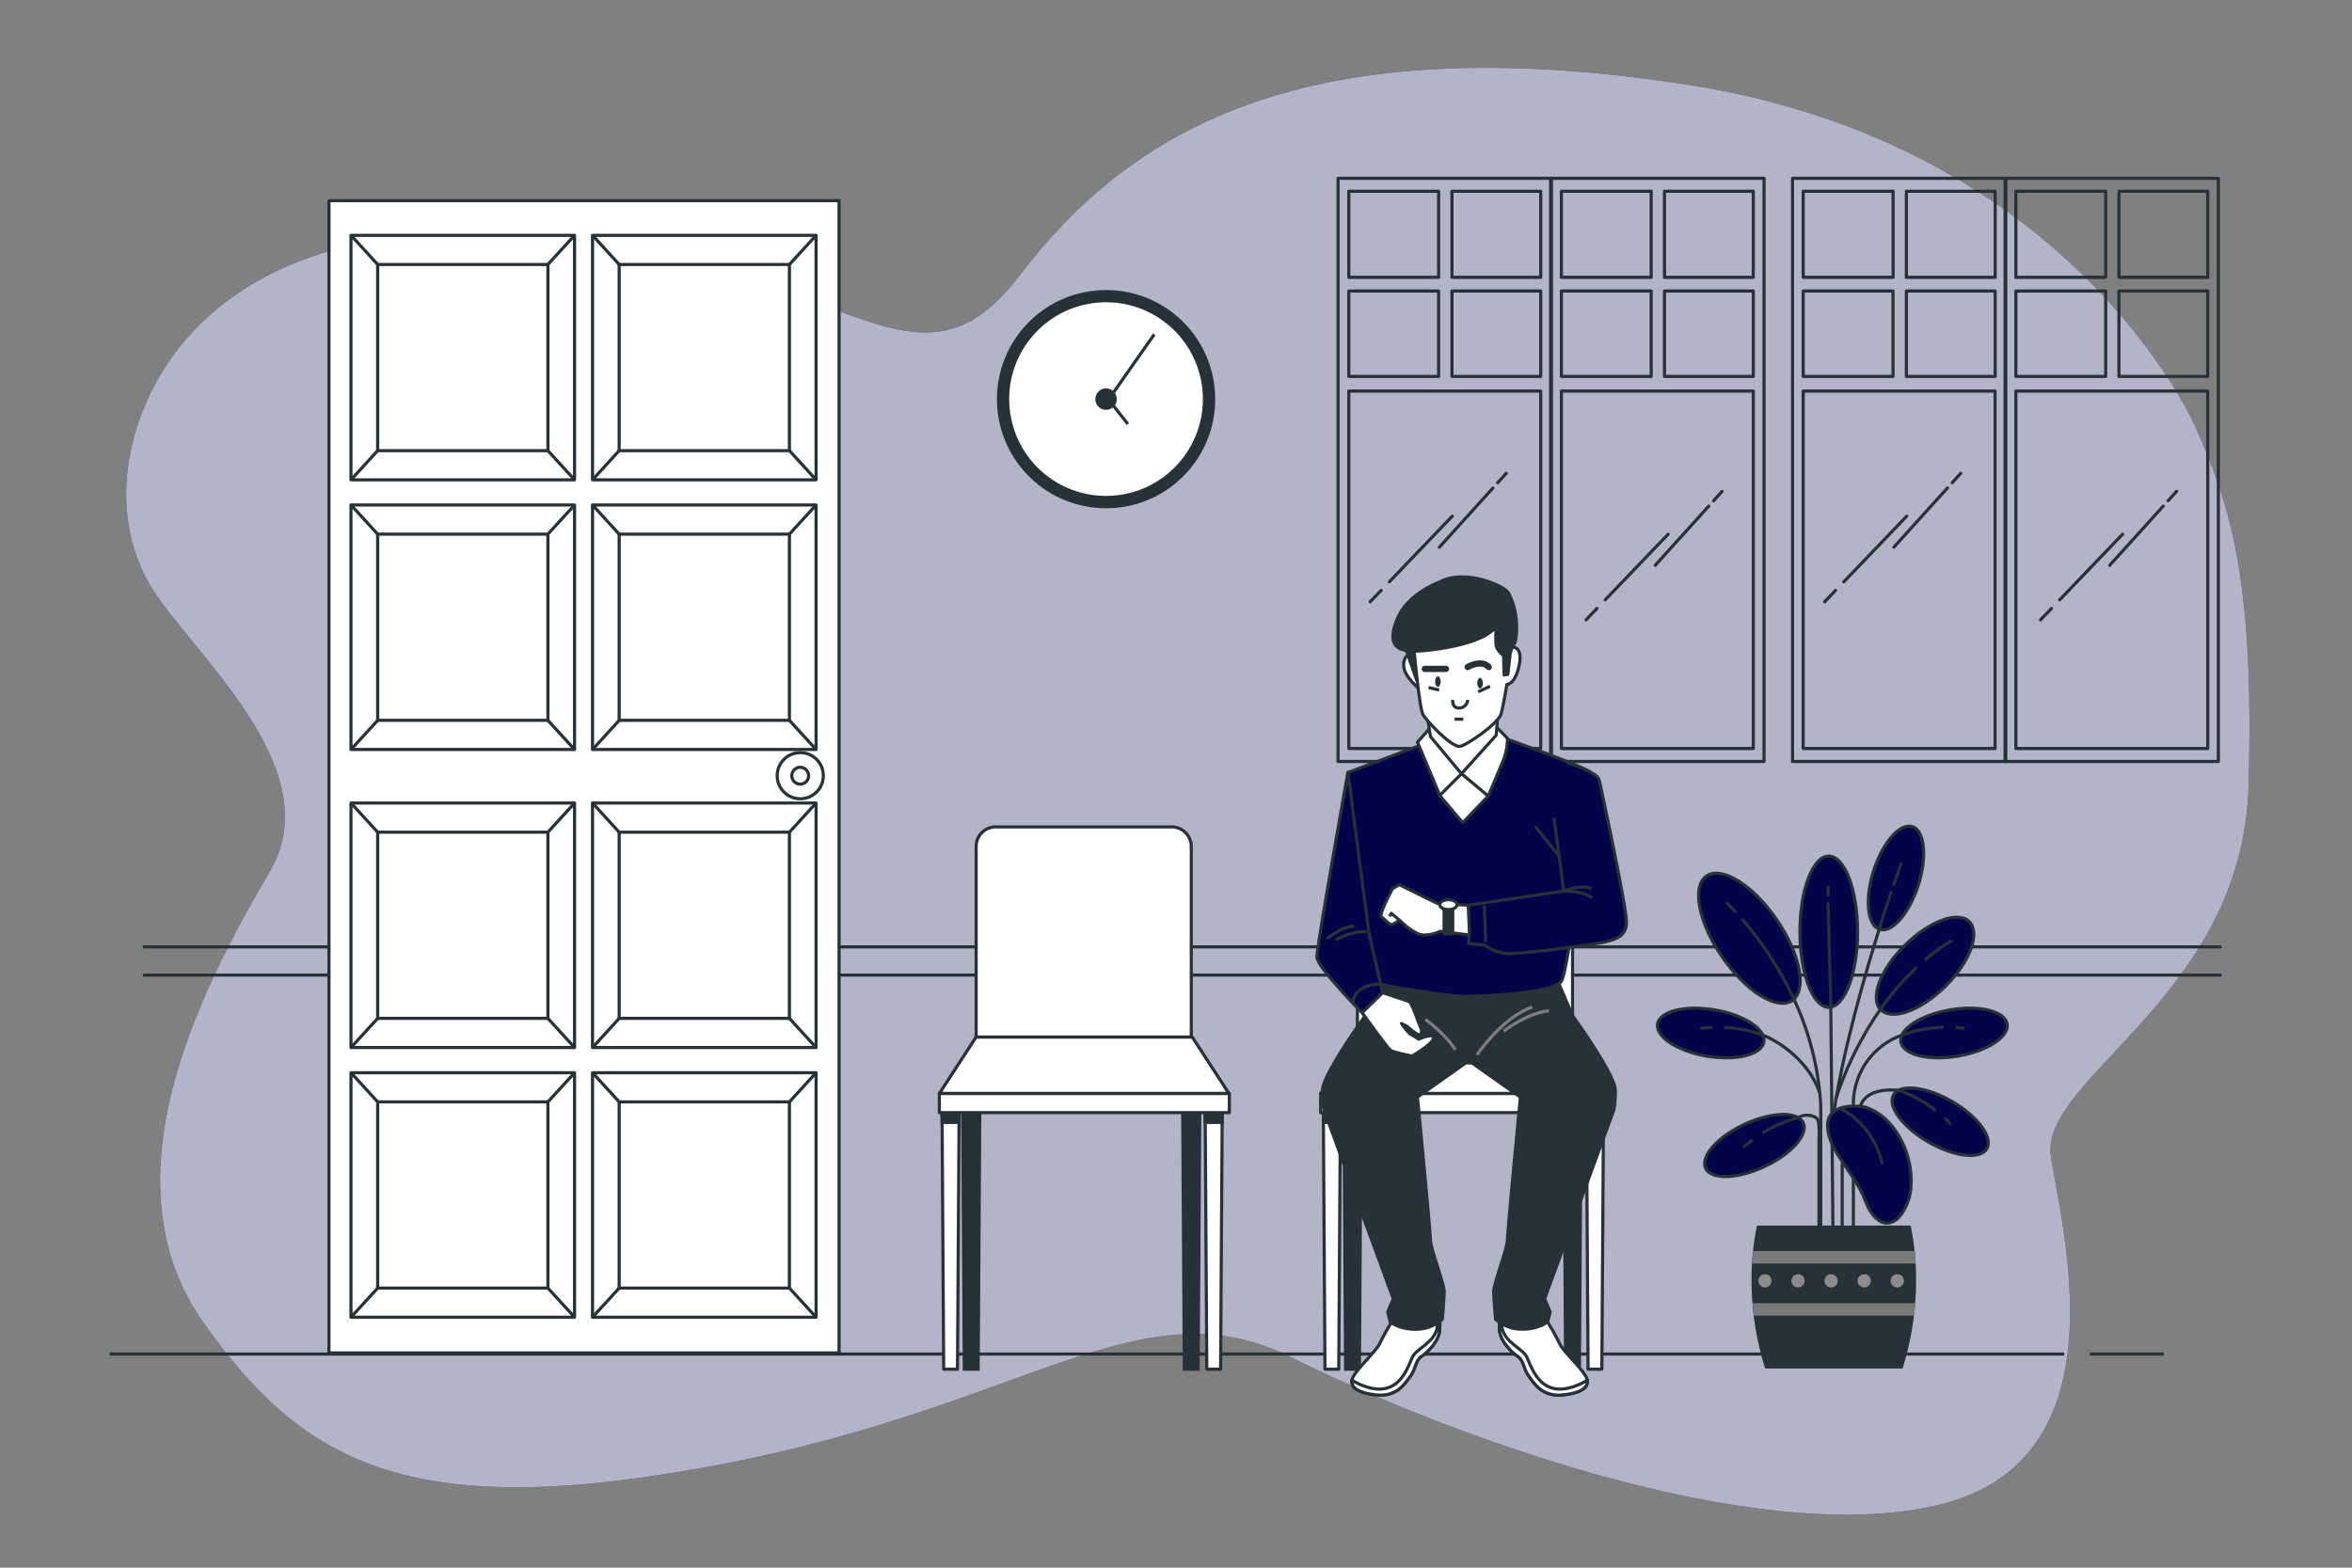 <svg xmlns="http://www.w3.org/2000/svg" viewBox="0 0 750 500"><rect x="0" y="0" width="750" height="500" fill="#808080" stroke="none"/><g id="freepik--background-simple--inject-159"><path d="M700,136S661,46,538,27s-177.89,15-213,61S265,78,162,74c-36.5-1.42-77.72,5.12-102.79,34.33-19.3,22.49-26.82,57.33-8.5,82.7,16.23,22.48,53.37,56.32,35.29,87-23,39-53,99-21,144s66,64,165,45,134-58,182-34,147,61,206,47,40-86,36-111,61-51,63-118S711,161,700,136Z" style="fill:#010448"></path><path d="M700,136S661,46,538,27s-177.89,15-213,61S265,78,162,74c-36.5-1.42-77.72,5.12-102.79,34.33-19.3,22.49-26.82,57.33-8.5,82.7,16.23,22.48,53.37,56.32,35.29,87-23,39-53,99-21,144s66,64,165,45,134-58,182-34,147,61,206,47,40-86,36-111,61-51,63-118S711,161,700,136Z" style="fill:#fff;opacity:0.7"></path></g><g id="freepik--Lines--inject-159"><line x1="708" y1="302" x2="46" y2="302" style="fill:none;stroke:#263238;stroke-linecap:round;stroke-linejoin:round"></line><line x1="708" y1="311" x2="46" y2="311" style="fill:none;stroke:#263238;stroke-linecap:round;stroke-linejoin:round"></line></g><g id="freepik--Plant--inject-159"><ellipse cx="583.15" cy="297.16" rx="9.19" ry="24.11" style="fill:#010448;stroke:#263238;stroke-miterlimit:10"></ellipse><path d="M611.71,282.29c-2.87,9-8.39,15.37-12.33,14.12s-4.8-9.6-1.93-18.64,8.4-15.37,12.34-14.12S614.58,273.25,611.71,282.29Z" style="fill:#010448;stroke:#263238;stroke-miterlimit:10"></path><path d="M544.26,336.84c-9.36-1.59-16.39-6.18-15.7-10.25s8.84-6.09,18.19-4.5,16.39,6.17,15.7,10.24S553.61,338.42,544.26,336.84Z" style="fill:#010448;stroke:#263238;stroke-miterlimit:10"></path><path d="M620.37,314.54c-7.82,7.75-17,11.12-20.63,7.51s-.14-12.81,7.68-20.56S624.47,290.38,628,294,628.18,306.79,620.37,314.54Z" style="fill:#010448;stroke:#263238;stroke-miterlimit:10"></path><path d="M566.51,293.28c7.56,11,9.81,22.53,5,25.82s-14.78-2.92-22.34-13.89-9.81-22.52-5-25.82S559,282.32,566.51,293.28Z" style="fill:#010448;stroke:#263238;stroke-miterlimit:10"></path><line x1="583.79" y1="320.08" x2="584.5" y2="393.43" style="fill:none;stroke:#263238;stroke-linecap:round;stroke-miterlimit:10"></line><line x1="582.93" y1="288.2" x2="583.79" y2="320.08" style="fill:none;stroke:#263238;stroke-linecap:round;stroke-miterlimit:10"></line><line x1="583" y1="283" x2="582.93" y2="285.44" style="fill:none;stroke:#263238;stroke-linecap:round;stroke-miterlimit:10"></line><path d="M571.51,317.54a92.76,92.76,0,0,1,9.08,34.78v45.37" style="fill:none;stroke:#263238;stroke-linecap:round;stroke-miterlimit:10"></path><path d="M555.71,293.38a109,109,0,0,1,15.8,24.16" style="fill:none;stroke:#263238;stroke-linecap:round;stroke-miterlimit:10"></path><path d="M550.75,288.12s1,.87,2.51,2.54" style="fill:none;stroke:#263238;stroke-linecap:round;stroke-miterlimit:10"></path><path d="M600.31,320.94a108.68,108.68,0,0,0-14.9,29.58" style="fill:none;stroke:#263238;stroke-linecap:round;stroke-miterlimit:10"></path><path d="M610.89,308.79a86.4,86.4,0,0,0-10.58,12.15" style="fill:none;stroke:#263238;stroke-linecap:round;stroke-miterlimit:10"></path><path d="M622.18,300.18a48,48,0,0,0-8,5.71" style="fill:none;stroke:#263238;stroke-linecap:round;stroke-miterlimit:10"></path><path d="M599.92,294.17c-5.09,16-11.92,39.71-15.11,60.26" style="fill:none;stroke:#263238;stroke-linecap:round;stroke-miterlimit:10"></path><path d="M603,284.66c-.91,2.7-2,5.91-3.11,9.51" style="fill:none;stroke:#263238;stroke-linecap:round;stroke-miterlimit:10"></path><path d="M606.21,275.46s-.89,2.46-2.33,6.66" style="fill:none;stroke:#263238;stroke-linecap:round;stroke-miterlimit:10"></path><path d="M562,330.11c6.36,2.41,15.06,9.14,18.08,18" style="fill:none;stroke:#263238;stroke-linecap:round;stroke-miterlimit:10"></path><path d="M550.22,327.72A40,40,0,0,1,562,330.11" style="fill:none;stroke:#263238;stroke-linecap:round;stroke-miterlimit:10"></path><path d="M542.61,327.91s1.13-.16,3-.24" style="fill:none;stroke:#263238;stroke-linecap:round;stroke-miterlimit:10"></path><path d="M562.61,372.09c-8.6,4-17,4.24-18.73.5s3.8-10,12.4-14,17-4.23,18.74-.49S571.21,368.08,562.61,372.09Z" style="fill:#010448;stroke:#263238;stroke-miterlimit:10"></path><path d="M562.34,361.2a40.16,40.16,0,0,1,11-4.71,5.5,5.5,0,0,1,5.91.11c1.17.77.78,6.59.78,6.59v30.24" style="fill:none;stroke:#263238;stroke-linecap:round;stroke-miterlimit:10"></path><path d="M556.18,365.69s.84-.78,2.34-1.9" style="fill:none;stroke:#263238;stroke-linecap:round;stroke-miterlimit:10"></path><path d="M624.33,336.84c9.36-1.59,16.39-6.18,15.7-10.25s-8.84-6.09-18.19-4.5-16.39,6.17-15.7,10.24S615,338.42,624.33,336.84Z" style="fill:#010448;stroke:#263238;stroke-miterlimit:10"></path><path d="M606.81,330a30.33,30.33,0,0,0-3.33,1.46A23.33,23.33,0,0,0,591,352.29v40" style="fill:none;stroke:#263238;stroke-linecap:round;stroke-miterlimit:10"></path><path d="M619.35,327.67A41,41,0,0,0,606.81,330" style="fill:none;stroke:#263238;stroke-linecap:round;stroke-miterlimit:10"></path><path d="M626,327.91s-.74-.11-2-.19" style="fill:none;stroke:#263238;stroke-linecap:round;stroke-miterlimit:10"></path><ellipse cx="618.67" cy="357.74" rx="7.48" ry="17.18" transform="translate(-0.21 715.11) rotate(-60.04)" style="fill:#010448;stroke:#263238;stroke-miterlimit:10"></ellipse><path d="M616.94,354a41,41,0,0,0-11.17-6.17s-10.2-1.68-12.53,4.91" style="fill:none;stroke:#263238;stroke-linecap:round;stroke-miterlimit:10"></path><path d="M621.9,358.39s-.51-.56-1.45-1.44" style="fill:none;stroke:#263238;stroke-linecap:round;stroke-miterlimit:10"></path><path d="M594.79,353.11s-12-2.33-12,5.82,8.53,14.73,12,24,10.08,9.69,13.57.39S606.81,357,594.79,353.11Z" style="fill:#010448;stroke:#263238;stroke-miterlimit:10"></path><path d="M586.65,353.5s10.47,4.26,13.57,17.83" style="fill:#010448;stroke:#263238;stroke-miterlimit:10"></path><line x1="587.43" y1="371.33" x2="587.43" y2="393.43" style="fill:none;stroke:#263238;stroke-linecap:round;stroke-miterlimit:10"></line><path d="M606.68,436.46A94.19,94.19,0,0,0,611,408.18a85,85,0,0,0-1.74-17.3h-49a85,85,0,0,0-1.74,17.3,94.19,94.19,0,0,0,4.35,28.28Z" style="fill:#263238"></path><path d="M559.06,399c-.14,1.33-.24,2.68-.32,4h52.13c-.08-1.36-.18-2.71-.32-4Z" style="fill:#7a7a7a"></path><path d="M610.32,419.63c.16-1.34.3-2.69.41-4H558.88c.11,1.35.25,2.7.41,4Z" style="fill:#7a7a7a"></path><path d="M564.91,408.4a2.11,2.11,0,1,1-2.11-2A2.07,2.07,0,0,1,564.91,408.4Z" style="fill:#8c8c8c"></path><path d="M575.46,408.4a2.11,2.11,0,1,1-2.11-2A2.07,2.07,0,0,1,575.46,408.4Z" style="fill:#8c8c8c"></path><path d="M586,408.4a2.11,2.11,0,1,1-2.11-2A2.07,2.07,0,0,1,586,408.4Z" style="fill:#8c8c8c"></path><path d="M596.56,408.4a2.11,2.11,0,1,1-2.11-2A2.07,2.07,0,0,1,596.56,408.4Z" style="fill:#8c8c8c"></path><path d="M607.11,408.4a2.11,2.11,0,1,1-2.11-2A2.07,2.07,0,0,1,607.11,408.4Z" style="fill:#8c8c8c"></path></g><g id="freepik--Window--inject-159"><path d="M426.68,56.87v186h68.05v-186ZM491.3,61V88.45H463V61Zm-32.55,0V88.45H430.11V61ZM430.11,92.81h28.64v27.24H430.11ZM491.3,238.73H430.11v-114H491.3ZM463,120.05V92.81H491.3v27.24Z" style="fill:none;stroke:#263238;stroke-linecap:round;stroke-linejoin:round"></path><path d="M494.46,56.87v186h68.05v-186ZM559.08,61V88.45H530.76V61Zm-32.55,0V88.45H497.89V61ZM497.89,92.81h28.64v27.24H497.89Zm61.19,145.92H497.89v-114h61.19ZM530.76,120.05V92.81h28.32v27.24Z" style="fill:none;stroke:#263238;stroke-linecap:round;stroke-linejoin:round"></path><line x1="476.07" y1="155.64" x2="458.99" y2="174.52" style="fill:none;stroke:#263238;stroke-linecap:round;stroke-linejoin:round"></line><line x1="480.31" y1="150.96" x2="477.59" y2="153.96" style="fill:none;stroke:#263238;stroke-linecap:round;stroke-linejoin:round"></line><line x1="440.41" y1="188.29" x2="436.91" y2="191.94" style="fill:none;stroke:#263238;stroke-linecap:round;stroke-linejoin:round"></line><line x1="463.1" y1="164.62" x2="443.03" y2="185.56" style="fill:none;stroke:#263238;stroke-linecap:round;stroke-linejoin:round"></line><line x1="544.9" y1="161.41" x2="527.82" y2="180.29" style="fill:none;stroke:#263238;stroke-linecap:round;stroke-linejoin:round"></line><line x1="549.14" y1="156.72" x2="546.42" y2="159.72" style="fill:none;stroke:#263238;stroke-linecap:round;stroke-linejoin:round"></line><line x1="509.25" y1="194.05" x2="505.75" y2="197.7" style="fill:none;stroke:#263238;stroke-linecap:round;stroke-linejoin:round"></line><line x1="531.93" y1="170.38" x2="511.86" y2="191.32" style="fill:none;stroke:#263238;stroke-linecap:round;stroke-linejoin:round"></line><path d="M571.6,56.87v186h68v-186ZM636.22,61V88.45H607.9V61Zm-32.55,0V88.45H575V61ZM575,92.81h28.64v27.24H575Zm61.19,145.92H575v-114h61.19ZM607.9,120.05V92.81h28.32v27.24Z" style="fill:none;stroke:#263238;stroke-linecap:round;stroke-linejoin:round"></path><path d="M639.38,56.87v186h68v-186ZM704,61V88.45H675.68V61Zm-32.55,0V88.45H642.81V61ZM642.81,92.81h28.64v27.24H642.81ZM704,238.73H642.81v-114H704ZM675.68,120.05V92.81H704v27.24Z" style="fill:none;stroke:#263238;stroke-linecap:round;stroke-linejoin:round"></path><line x1="620.99" y1="155.64" x2="603.91" y2="174.52" style="fill:none;stroke:#263238;stroke-linecap:round;stroke-linejoin:round"></line><line x1="625.23" y1="150.96" x2="622.51" y2="153.96" style="fill:none;stroke:#263238;stroke-linecap:round;stroke-linejoin:round"></line><line x1="585.33" y1="188.29" x2="581.83" y2="191.94" style="fill:none;stroke:#263238;stroke-linecap:round;stroke-linejoin:round"></line><line x1="608.02" y1="164.62" x2="587.95" y2="185.56" style="fill:none;stroke:#263238;stroke-linecap:round;stroke-linejoin:round"></line><line x1="689.82" y1="161.41" x2="672.74" y2="180.29" style="fill:none;stroke:#263238;stroke-linecap:round;stroke-linejoin:round"></line><line x1="694.06" y1="156.72" x2="691.34" y2="159.72" style="fill:none;stroke:#263238;stroke-linecap:round;stroke-linejoin:round"></line><line x1="654.17" y1="194.05" x2="650.67" y2="197.7" style="fill:none;stroke:#263238;stroke-linecap:round;stroke-linejoin:round"></line><line x1="676.85" y1="170.38" x2="656.78" y2="191.32" style="fill:none;stroke:#263238;stroke-linecap:round;stroke-linejoin:round"></line></g><g id="freepik--Clock--inject-159"><circle cx="352.7" cy="127.3" r="34.3" transform="translate(13.29 286.69) rotate(-45)" style="fill:#263238;stroke:#263238;stroke-linejoin:round"></circle><circle cx="352.7" cy="127.3" r="31.38" transform="translate(28.86 316.32) rotate(-50.12)" style="fill:#fff;stroke:#263238;stroke-linejoin:round"></circle><path d="M355.62,127.3a2.92,2.92,0,1,0-2.92,2.92A2.92,2.92,0,0,0,355.62,127.3Z" style="fill:#263238;stroke:#263238;stroke-linejoin:round"></path><line x1="355.09" y1="129.47" x2="359.66" y2="135.24" style="fill:#fff;stroke:#263238;stroke-linejoin:round"></line><line x1="355.09" y1="125.15" x2="368.07" y2="106.63" style="fill:#fff;stroke:#263238;stroke-linejoin:round"></line></g><g id="freepik--Floor--inject-159"><line x1="658.22" y1="431.86" x2="35" y2="431.86" style="fill:none;stroke:#263238;stroke-linejoin:round"></line><line x1="690" y1="431.86" x2="666.42" y2="431.86" style="fill:none;stroke:#263238;stroke-linejoin:round"></line></g><g id="freepik--Chair--inject-159"><polygon points="305.32 436.69 300.92 436.69 300.4 354.5 305.84 354.5 305.32 436.69" style="fill:#fff;stroke:#263238;stroke-linejoin:round"></polygon><polygon points="300.42 357.98 305.82 357.98 305.84 354.5 300.4 354.5 300.42 357.98" style="fill:#263238;stroke:#263238;stroke-miterlimit:10"></polygon><polygon points="311.91 436.69 307.5 436.69 306.98 354.5 312.43 354.5 311.91 436.69" style="fill:#263238;stroke:#263238;stroke-miterlimit:10"></polygon><polygon points="389.22 436.69 384.82 436.69 384.3 354.5 389.74 354.5 389.22 436.69" style="fill:#fff;stroke:#263238;stroke-linejoin:round"></polygon><polygon points="384.32 357.98 389.72 357.98 389.74 354.5 384.3 354.5 384.32 357.98" style="fill:#263238;stroke:#263238;stroke-miterlimit:10"></polygon><polygon points="382.06 436.69 377.66 436.69 377.14 354.5 382.58 354.5 382.06 436.69" style="fill:#263238;stroke:#263238;stroke-miterlimit:10"></polygon><polygon points="391.89 348.77 299.54 348.77 311.26 330.74 380.16 330.74 391.89 348.77" style="fill:#fff;stroke:#263238;stroke-linejoin:round"></polygon><rect x="299.54" y="348.77" width="92.47" height="6.1" style="fill:#fff;stroke:#263238;stroke-linejoin:round"></rect><path d="M317.52,263.73h56.1a6.25,6.25,0,0,1,6.25,6.25v60.76a0,0,0,0,1,0,0h-68.6a0,0,0,0,1,0,0V270A6.25,6.25,0,0,1,317.52,263.73Z" style="fill:#fff;stroke:#263238;stroke-linejoin:round"></path></g><g id="freepik--Character--inject-159"><polygon points="426.9 436.69 422.5 436.69 421.98 354.5 427.42 354.5 426.9 436.69" style="fill:#fff;stroke:#263238;stroke-linejoin:round"></polygon><polygon points="422 357.98 427.4 357.98 427.42 354.5 421.98 354.5 422 357.98" style="fill:#263238;stroke:#263238;stroke-miterlimit:10"></polygon><polygon points="433.49 436.69 429.08 436.69 428.56 354.5 434 354.5 433.49 436.69" style="fill:#263238;stroke:#263238;stroke-miterlimit:10"></polygon><polygon points="510.8 436.69 506.4 436.69 505.88 354.5 511.32 354.5 510.8 436.69" style="fill:#fff;stroke:#263238;stroke-linejoin:round"></polygon><polygon points="505.9 357.98 511.3 357.98 511.32 354.5 505.88 354.5 505.9 357.98" style="fill:#263238;stroke:#263238;stroke-miterlimit:10"></polygon><polygon points="503.64 436.69 499.24 436.69 498.72 354.5 504.16 354.5 503.64 436.69" style="fill:#263238;stroke:#263238;stroke-miterlimit:10"></polygon><polygon points="513.47 348.77 421.12 348.77 432.85 330.74 501.74 330.74 513.47 348.77" style="fill:#fff;stroke:#263238;stroke-linejoin:round"></polygon><rect x="421.12" y="348.77" width="92.47" height="6.1" style="fill:#fff;stroke:#263238;stroke-linejoin:round"></rect><path d="M439.1,263.73h56.1a6.25,6.25,0,0,1,6.25,6.25v60.76a0,0,0,0,1,0,0h-68.6a0,0,0,0,1,0,0V270A6.25,6.25,0,0,1,439.1,263.73Z" style="fill:#fff;stroke:#263238;stroke-linejoin:round"></path><path d="M444.35,420.71a78.9,78.9,0,0,0-4.36,7.72c-.88,2.18-7,7.86-8.45,10.63s.43,5.1,7.28,5.83,9.32-3.94,10.92-6,1.61-5,3.5-6.26,5.53-4.8,5.82-8.3a17.78,17.78,0,0,0-.43-6Z" style="fill:#fff;stroke:#263238;stroke-miterlimit:10"></path><path d="M459.06,424.35a19.31,19.31,0,0,0-.16-4.67,31.18,31.18,0,0,0-.56,3.36c-.59,5.1-6.7,7-8,9.9s-3.21,8.74-8.6,9.91c-4,.86-8.5-1.37-10.6-2.6-.38,2.23,1.85,4,7.69,4.64,6.85.72,9.32-3.94,10.92-6s1.61-5,3.5-6.26S458.77,427.85,459.06,424.35Z" style="fill:#fff;stroke:#263238;stroke-miterlimit:10"></path><path d="M492.9,420.71a78.43,78.43,0,0,1,4.37,7.72c.87,2.18,7,7.86,8.45,10.63s-.44,5.1-7.29,5.83-9.32-3.94-10.92-6-1.6-5-3.49-6.26-5.54-4.8-5.83-8.3a17.93,17.93,0,0,1,.44-6Z" style="fill:#fff;stroke:#263238;stroke-miterlimit:10"></path><path d="M478.19,424.35a19.84,19.84,0,0,1,.16-4.67,28.67,28.67,0,0,1,.57,3.36c.58,5.1,6.7,7,8,9.9s3.2,8.74,8.59,9.91c4,.86,8.51-1.37,10.61-2.6.37,2.23-1.86,4-7.7,4.64-6.84.72-9.32-3.94-10.92-6s-1.6-5-3.49-6.26S478.48,427.85,478.19,424.35Z" style="fill:#fff;stroke:#263238;stroke-miterlimit:10"></path><path d="M515.09,347.74c0-4.95-13.65-23.8-13.65-23.8l-4.95-11.67-25.2,2.37H465.5l-25.2-2.37-4.95,11.67s-13.65,18.85-13.65,23.8.59,6.53.59,6.53l22,60-1.78,4.15.79,3.17s2.77,2.37,8.11,2.37a12.74,12.74,0,0,0,8.51-3.16s.59-6.53.59-8.91-4.35-13.85-4.35-16.22S452,349.91,452,349.91L467.43,339h1.93l15.46,10.93s-4.16,43.34-4.16,45.71-4.35,13.85-4.35,16.22.59,8.91.59,8.91a12.74,12.74,0,0,0,8.51,3.16c5.34,0,8.11-2.37,8.11-2.37l.8-3.17-1.79-4.15,22-60S515.09,352.68,515.09,347.74Z" style="fill:#263238;stroke:#263238;stroke-miterlimit:10"></path><path d="M471,336.41s7.91-11.87,17.61-15.24" style="fill:none;stroke:#7d7d7d;stroke-miterlimit:10"></path><path d="M479.48,328.89s7.32-5.74,14.44-6.53" style="fill:none;stroke:#7d7d7d;stroke-miterlimit:10"></path><path d="M454.55,325.13s6.53,4.75,9.49,9.69" style="fill:none;stroke:#7d7d7d;stroke-miterlimit:10"></path><path d="M454,237.28l-24.14,9.1L435,290.5s1.78,22.16,3.56,23,24.93,4.55,29.28,4.35,27.5-.79,30.08-4.95,9.69-64.7,9.49-66.28-30.27-12.07-30.27-12.07Z" style="fill:#010448;stroke:#263238;stroke-linejoin:round"></path><path d="M459.1,253.7l7.32,8.71,8.11-8.51s5.34-14.25,5.14-15.83-3.95-4.35-3.95-4.35l-13.66-.4-9.49,4.36Z" style="fill:#fff;stroke:#263238;stroke-linejoin:round"></path><path d="M457.12,231,452,236.69l7.13,17,6.92-6.92,8.51,7.12s4.15-9.69,5.14-12.27a20.38,20.38,0,0,0,1-6.13L475.32,230Z" style="fill:#fff;stroke:#263238;stroke-linejoin:round"></path><polygon points="455.14 228.38 456.13 234.91 466.02 246.78 477.1 234.51 477.69 227.19 465.43 233.13 455.14 228.38" style="fill:#fff;stroke:#263238;stroke-linejoin:round"></polygon><path d="M449.4,208.79s-2,.39-1.78,3.76,5.14,7.32,5.14,7.32l-1.58-12.07Z" style="fill:#fff;stroke:#263238;stroke-linejoin:round"></path><path d="M450.79,206.22s1.78,19.78,3,21.76,8.31,9.7,11.48,10.09c1.68.21,12.66-7.32,13.45-10.48s1.79-9.3,1.79-9.3,2.37.19,3.75-5.35-.79-6.53-1.78-6.53h-1.58s-.39-8.11-1-9.69-26.91,2.18-29.28,4.15S450.79,206.22,450.79,206.22Z" style="fill:#fff;stroke:#263238;stroke-linejoin:round"></path><path d="M472.85,217.89c0,.93-.4,1.68-.89,1.68s-.89-.75-.89-1.68.4-1.68.89-1.68S472.85,217,472.85,217.89Z" style="fill:#263238"></path><path d="M459.39,217.4c0,.92-.4,1.68-.89,1.68s-.89-.76-.89-1.68.4-1.69.89-1.69S459.39,216.47,459.39,217.4Z" style="fill:#263238"></path><path d="M463.25,223.23s-.2,1.78,1,2.38a2.72,2.72,0,0,0,3.76-2.38" style="fill:none;stroke:#263238;stroke-linejoin:round"></path><line x1="463.84" y1="229.37" x2="466.61" y2="229.37" style="fill:none;stroke:#263238;stroke-linejoin:round"></line><line x1="454.35" y1="213.34" x2="461.08" y2="213.34" style="fill:none;stroke:#263238;stroke-linecap:round;stroke-linejoin:round;stroke-width:2px"></line><path d="M468,212.75s4.35-2.58,6.73,0" style="fill:none;stroke:#263238;stroke-linecap:round;stroke-linejoin:round;stroke-width:2px"></path><line x1="455.53" y1="219.28" x2="458.9" y2="220.07" style="fill:none;stroke:#263238;stroke-linejoin:round"></line><line x1="475.12" y1="218.88" x2="471.36" y2="220.66" style="fill:none;stroke:#263238;stroke-linejoin:round"></line><path d="M481.06,189.2c-1.33-2.5-14.25-7.91-22-3.56,0,0-10.09,3.56-13.46,11.67-2.63,6.35-1.61,9.42,2.84,10.17l3.3,9.42-.4-2.77-.48-6.46c.64,0,1.32,0,2.06-.07,8.12-.59,15.24-2.37,18.8-4a16.8,16.8,0,0,0,5.34-3.56,52.61,52.61,0,0,0,0,5.74c.2,1.58,2.38,3.36,2.38,3.36l.19,6.14,1.19-.2.79-6.92,1-2.77C483.34,206.4,485.09,196.77,481.06,189.2Z" style="fill:#263238;stroke:#263238;stroke-linejoin:round"></path><line x1="489.57" y1="263.6" x2="497.68" y2="273.69" style="fill:none;stroke:#263238;stroke-linejoin:round"></line><path d="M495.5,260.83l3.17,23.34-30.47,4.55.2,12.27,4.94.4a14.45,14.45,0,0,0,7.92,2.77c4.35,0,26.71-2.77,30.66-3.76s6.34-2,6.73-5.74-8.11-43.33-8.7-45.9-10.29-5.54-10.29-5.54" style="fill:#010448;stroke:#263238;stroke-linejoin:round"></path><path d="M507.77,286.35c-3.36-2.38-9.1-2.18-9.1-2.18s4.94-2.17,8.9-.79" style="fill:none;stroke:#263238;stroke-linejoin:round"></path><line x1="473.34" y1="288.92" x2="473.74" y2="300.4" style="fill:none;stroke:#263238;stroke-linejoin:round"></line><path d="M468.2,288.72l-9.89-.59-12.07-5.94-2.18,1.19s-4.55,8.51-3.56,9.1,2.37,2.38,3.16,2.38,2.58-1.39,2.58-1.39,4.74,4.75,7.71,4.75a13.17,13.17,0,0,0,5.34-1.19l9.3,1.19Z" style="fill:#fff;stroke:#263238;stroke-linejoin:round"></path><polyline points="446.24 293.47 443.66 291.3 443.07 292.29" style="fill:none;stroke:#263238;stroke-linejoin:round"></polyline><rect x="460.48" y="287.73" width="2.77" height="10.09" style="fill:#263238;stroke:#263238;stroke-miterlimit:10"></rect><ellipse cx="461.87" cy="288.53" rx="2.77" ry="1.58" style="fill:#fff;stroke:#263238;stroke-linejoin:round"></ellipse><path d="M429.81,246.38s-9.89,55.4-9.89,58.77S434.36,323,434.36,323l6.53-6.33-4.35-19Z" style="fill:#010448;stroke:#263238;stroke-linejoin:round"></path><path d="M425.86,299.8s5.73-3.16,9.89-2.57" style="fill:none;stroke:#263238;stroke-linejoin:round"></path><path d="M423.09,299.41s4.94-4,8.7-4" style="fill:none;stroke:#263238;stroke-linejoin:round"></path><path d="M431.4,320s-.2-5.94,8.7-6.14" style="fill:none;stroke:#263238;stroke-linejoin:round"></path><path d="M440.89,316.62l8.65,2.86a32.49,32.49,0,0,1,2,4.46c.71,2.15,1.79,4.29,1.79,4.83s-.18,1.25-.9,1.25-3.75-2.68-3.75-2.68l-1.78-.9s2.32,3.22,2.85,3.4a26.11,26.11,0,0,1,2.68,1.6s4.65-2.14,4.65-.35-6.79,5.71-6.79,5.71-5.72-1.07-6.79-1.78S434.36,323,434.36,323Z" style="fill:#fff;stroke:#263238;stroke-linejoin:round"></path></g><g id="freepik--Door--inject-159"><rect x="104.9" y="64" width="162.66" height="367.5" style="fill:#fff;stroke:#263238;stroke-linejoin:round"></rect><rect x="111.92" y="75.05" width="71.29" height="77.98" style="fill:#fff;stroke:#263238;stroke-linejoin:round"></rect><rect x="120.43" y="84.35" width="54.29" height="59.38" style="fill:#fff;stroke:#263238;stroke-linejoin:round"></rect><line x1="120.43" y1="84.35" x2="111.92" y2="75.05" style="fill:#fff;stroke:#263238;stroke-linejoin:round"></line><line x1="120.43" y1="143.73" x2="111.92" y2="153.03" style="fill:#fff;stroke:#263238;stroke-linejoin:round"></line><line x1="174.71" y1="84.35" x2="183.22" y2="75.05" style="fill:#fff;stroke:#263238;stroke-linejoin:round"></line><line x1="174.71" y1="143.73" x2="183.22" y2="153.03" style="fill:#fff;stroke:#263238;stroke-linejoin:round"></line><rect x="188.94" y="75.05" width="71.29" height="77.98" style="fill:#fff;stroke:#263238;stroke-linejoin:round"></rect><rect x="197.44" y="84.35" width="54.29" height="59.38" style="fill:#fff;stroke:#263238;stroke-linejoin:round"></rect><line x1="197.44" y1="84.35" x2="188.94" y2="75.05" style="fill:#fff;stroke:#263238;stroke-linejoin:round"></line><line x1="197.44" y1="143.73" x2="188.94" y2="153.03" style="fill:#fff;stroke:#263238;stroke-linejoin:round"></line><line x1="251.73" y1="84.35" x2="260.23" y2="75.05" style="fill:#fff;stroke:#263238;stroke-linejoin:round"></line><line x1="251.73" y1="143.73" x2="260.23" y2="153.03" style="fill:#fff;stroke:#263238;stroke-linejoin:round"></line><rect x="111.92" y="161.06" width="71.29" height="77.98" style="fill:#fff;stroke:#263238;stroke-linejoin:round"></rect><rect x="120.43" y="170.36" width="54.29" height="59.38" style="fill:#fff;stroke:#263238;stroke-linejoin:round"></rect><line x1="120.43" y1="170.36" x2="111.92" y2="161.06" style="fill:#fff;stroke:#263238;stroke-linejoin:round"></line><line x1="120.43" y1="229.75" x2="111.92" y2="239.05" style="fill:#fff;stroke:#263238;stroke-linejoin:round"></line><line x1="174.71" y1="170.36" x2="183.22" y2="161.06" style="fill:#fff;stroke:#263238;stroke-linejoin:round"></line><line x1="174.71" y1="229.75" x2="183.22" y2="239.05" style="fill:#fff;stroke:#263238;stroke-linejoin:round"></line><rect x="188.94" y="161.06" width="71.29" height="77.98" style="fill:#fff;stroke:#263238;stroke-linejoin:round"></rect><rect x="197.44" y="170.36" width="54.29" height="59.38" style="fill:#fff;stroke:#263238;stroke-linejoin:round"></rect><line x1="197.44" y1="170.36" x2="188.94" y2="161.06" style="fill:#fff;stroke:#263238;stroke-linejoin:round"></line><line x1="197.44" y1="229.75" x2="188.94" y2="239.05" style="fill:#fff;stroke:#263238;stroke-linejoin:round"></line><line x1="251.73" y1="170.36" x2="260.23" y2="161.06" style="fill:#fff;stroke:#263238;stroke-linejoin:round"></line><line x1="251.73" y1="229.75" x2="260.23" y2="239.05" style="fill:#fff;stroke:#263238;stroke-linejoin:round"></line><rect x="111.92" y="256.12" width="71.29" height="77.98" style="fill:#fff;stroke:#263238;stroke-linejoin:round"></rect><rect x="120.43" y="265.42" width="54.29" height="59.38" style="fill:#fff;stroke:#263238;stroke-linejoin:round"></rect><line x1="120.43" y1="265.42" x2="111.92" y2="256.12" style="fill:#fff;stroke:#263238;stroke-linejoin:round"></line><line x1="120.43" y1="324.8" x2="111.92" y2="334.1" style="fill:#fff;stroke:#263238;stroke-linejoin:round"></line><line x1="174.71" y1="265.42" x2="183.22" y2="256.12" style="fill:#fff;stroke:#263238;stroke-linejoin:round"></line><line x1="174.71" y1="324.8" x2="183.22" y2="334.1" style="fill:#fff;stroke:#263238;stroke-linejoin:round"></line><rect x="188.94" y="256.12" width="71.29" height="77.98" style="fill:#fff;stroke:#263238;stroke-linejoin:round"></rect><rect x="197.44" y="265.42" width="54.29" height="59.38" style="fill:#fff;stroke:#263238;stroke-linejoin:round"></rect><line x1="197.44" y1="265.42" x2="188.94" y2="256.12" style="fill:#fff;stroke:#263238;stroke-linejoin:round"></line><line x1="197.44" y1="324.8" x2="188.94" y2="334.1" style="fill:#fff;stroke:#263238;stroke-linejoin:round"></line><line x1="251.73" y1="265.42" x2="260.23" y2="256.12" style="fill:#fff;stroke:#263238;stroke-linejoin:round"></line><line x1="251.73" y1="324.8" x2="260.23" y2="334.1" style="fill:#fff;stroke:#263238;stroke-linejoin:round"></line><rect x="111.92" y="342.14" width="71.29" height="77.98" style="fill:#fff;stroke:#263238;stroke-linejoin:round"></rect><rect x="120.43" y="351.44" width="54.29" height="59.38" style="fill:#fff;stroke:#263238;stroke-linejoin:round"></rect><line x1="120.43" y1="351.44" x2="111.92" y2="342.14" style="fill:#fff;stroke:#263238;stroke-linejoin:round"></line><line x1="120.43" y1="410.82" x2="111.92" y2="420.12" style="fill:#fff;stroke:#263238;stroke-linejoin:round"></line><line x1="174.71" y1="351.44" x2="183.22" y2="342.14" style="fill:#fff;stroke:#263238;stroke-linejoin:round"></line><line x1="174.71" y1="410.82" x2="183.22" y2="420.12" style="fill:#fff;stroke:#263238;stroke-linejoin:round"></line><rect x="188.94" y="342.14" width="71.29" height="77.98" style="fill:#fff;stroke:#263238;stroke-linejoin:round"></rect><rect x="197.44" y="351.44" width="54.29" height="59.38" style="fill:#fff;stroke:#263238;stroke-linejoin:round"></rect><line x1="197.44" y1="351.44" x2="188.94" y2="342.14" style="fill:#fff;stroke:#263238;stroke-linejoin:round"></line><line x1="197.44" y1="410.82" x2="188.94" y2="420.12" style="fill:#fff;stroke:#263238;stroke-linejoin:round"></line><line x1="251.73" y1="351.44" x2="260.23" y2="342.14" style="fill:#fff;stroke:#263238;stroke-linejoin:round"></line><line x1="251.73" y1="410.82" x2="260.23" y2="420.12" style="fill:#fff;stroke:#263238;stroke-linejoin:round"></line><circle cx="255.18" cy="247.41" r="7.36" transform="translate(-36.41 44.18) rotate(-9.24)" style="fill:#fff;stroke:#263238;stroke-linejoin:round"></circle><path d="M257.85,247.41a2.68,2.68,0,1,0-2.67,2.68A2.68,2.68,0,0,0,257.85,247.41Z" style="fill:#fff;stroke:#263238;stroke-linejoin:round"></path></g></svg>